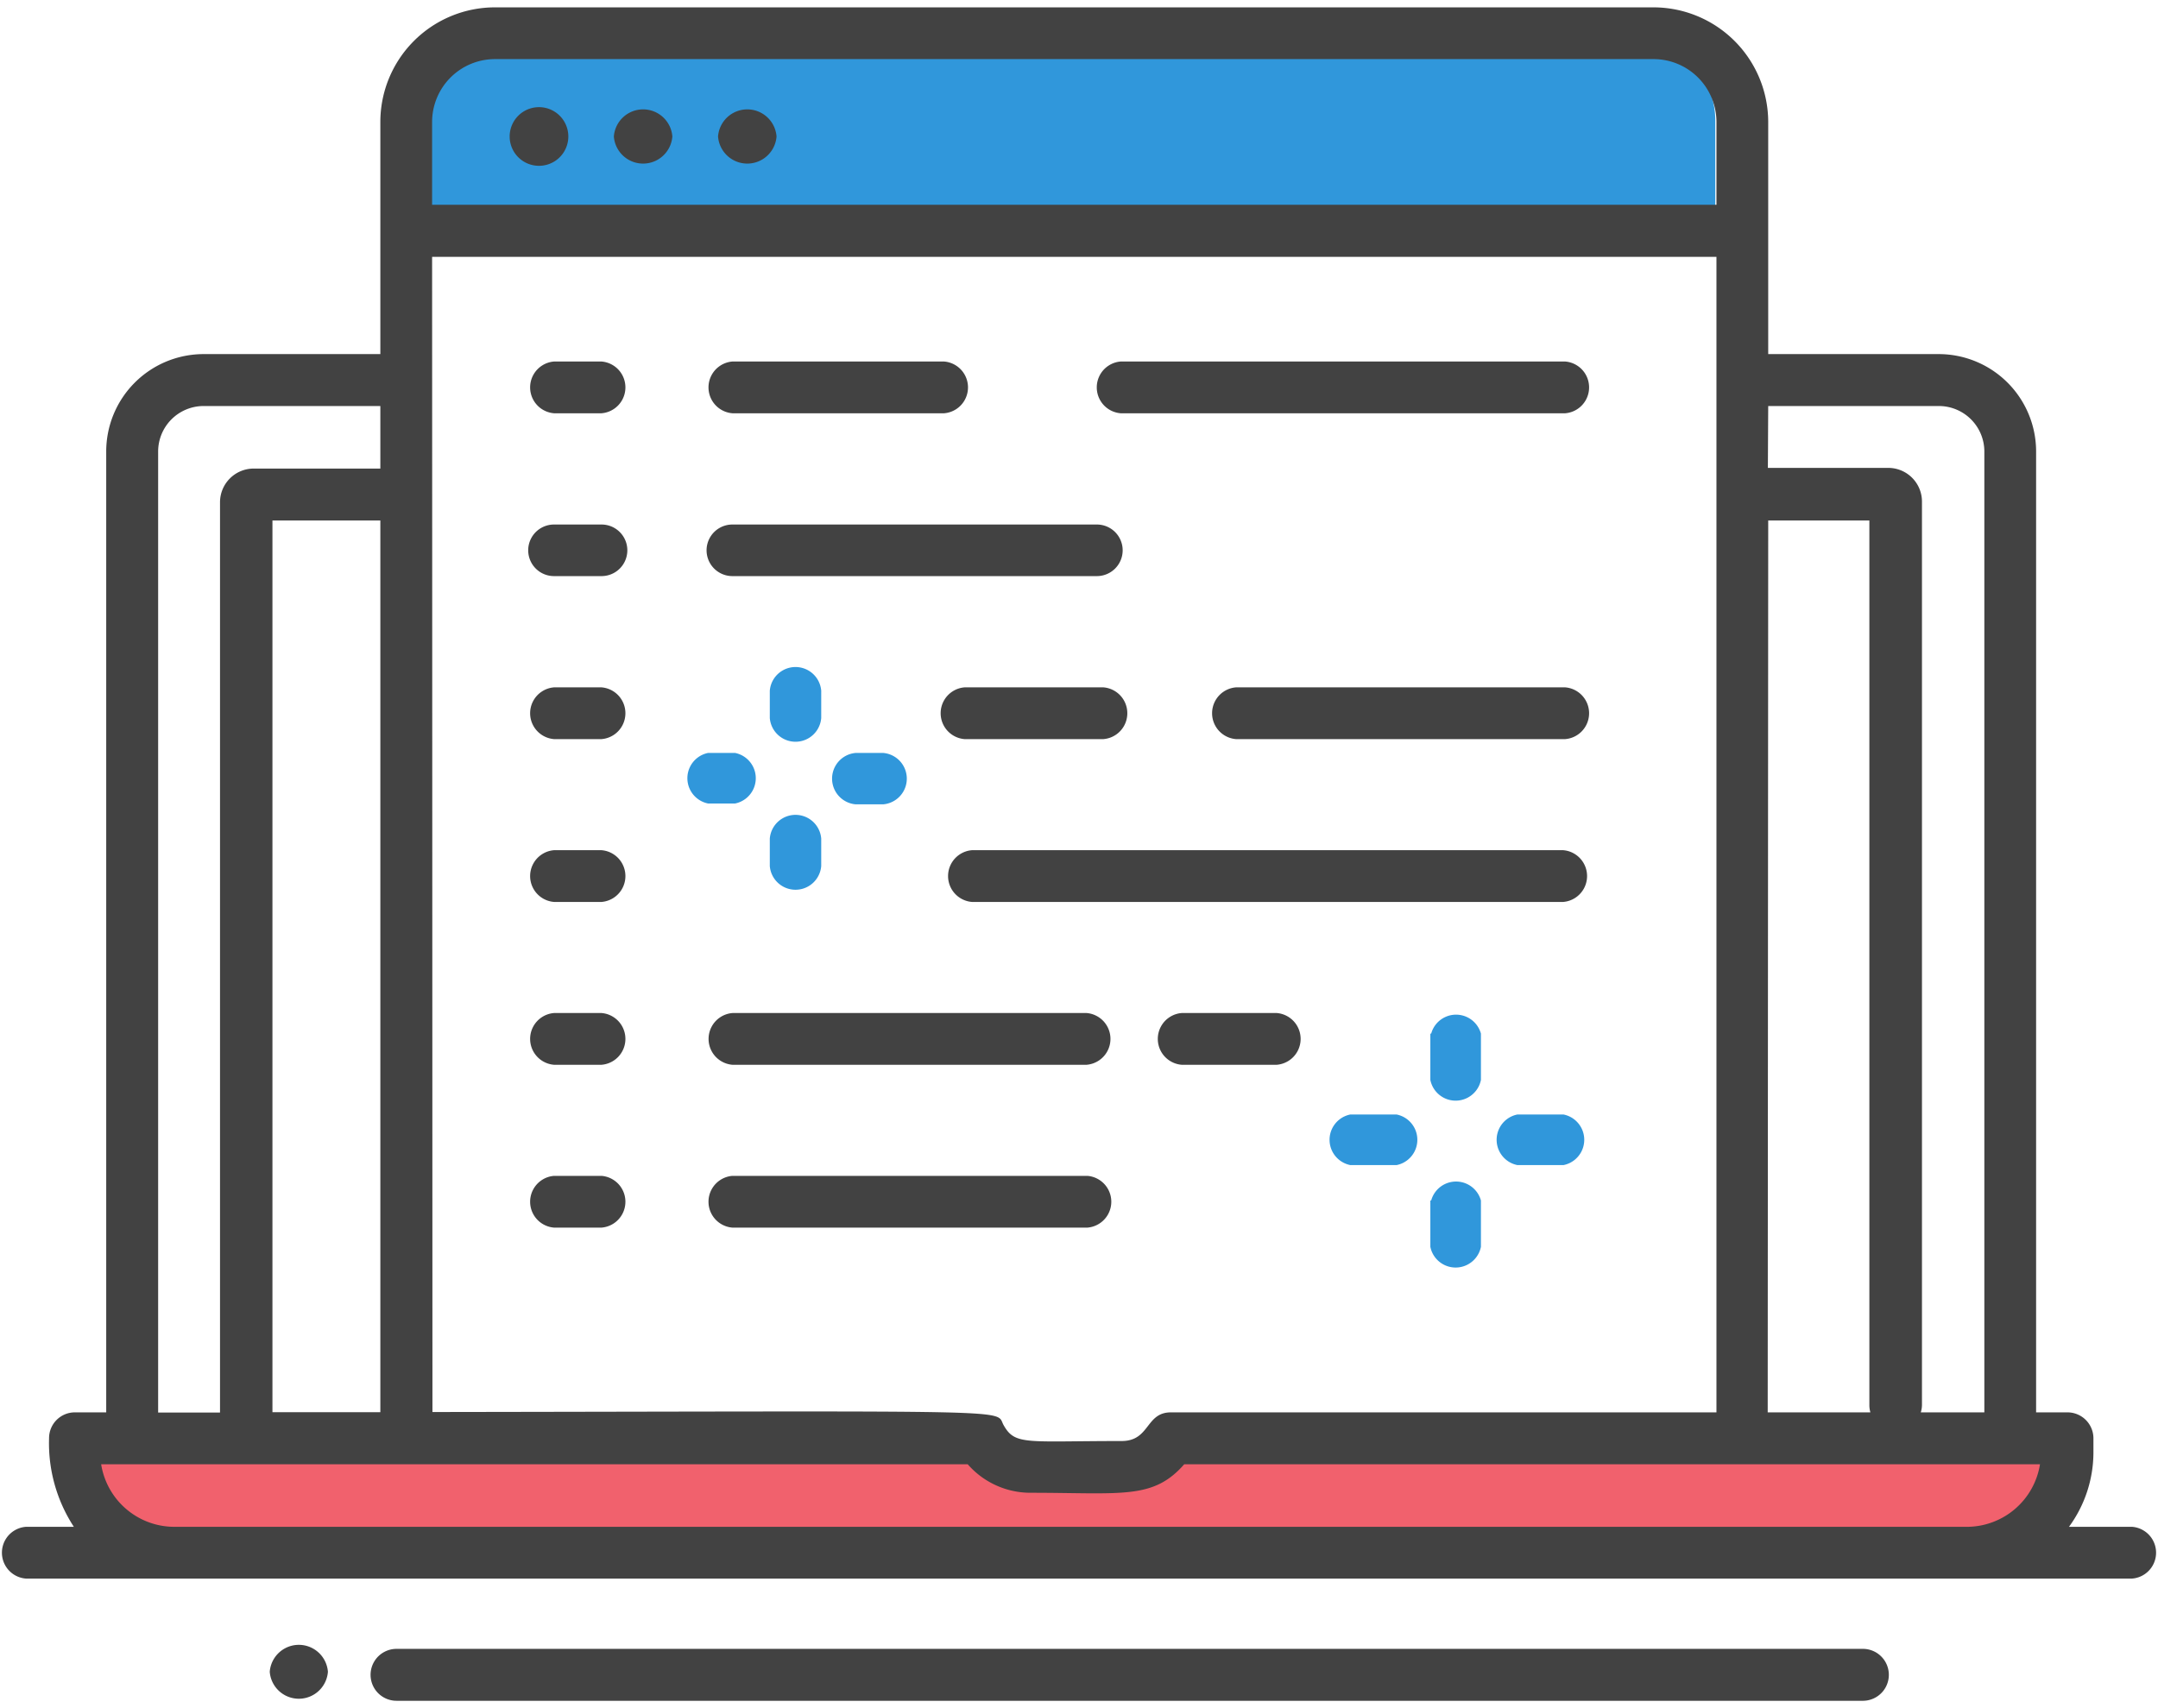 <?xml version="1.0" standalone="no"?>
<svg version="1.1" preserveAspectRatio="xMidYMid meet" viewBox="0 0 128 100.46" class="ng-element" data-id="dd2a25c41c594957b8a55dc9ff839a6d" style="mix-blend-mode: normal; overflow: visible; width: 72px; height: 57px; filter: none;" xmlns="http://www.w3.org/2000/svg"><title>general-programming</title><path d="M101.74,20.43A4.71,4.71,0,0,0,97,15.75H28.37a4.7,4.7,0,0,0-4.72,4.68v6.74h78.09Z" transform="translate(0 -13.77)" style="fill: #3097db" vector-effect="non-scaling-stroke"/><path d="M69.45,98.66c-1.24,2.14-2.92,1.7-8.35,1.7a3.38,3.38,0,0,1-2.92-1.7H4.44v.85a5.94,5.94,0,0,0,5.94,5.94H116.69a5.94,5.94,0,0,0,5.94-5.94v-.85Z" transform="translate(0 -13.77)" style="fill: #f1616d" vector-effect="non-scaling-stroke"/><path d="M45.66,54.31v1.62a1.53,1.53,0,0,0,3.05,0V54.31A1.53,1.53,0,0,0,45.66,54.31Zm0,8.77v1.63a1.53,1.53,0,0,0,3.05,0V63.08A1.53,1.53,0,0,0,45.66,63.08ZM52.38,58H50.76a1.53,1.53,0,0,0,0,3.05h1.62A1.53,1.53,0,0,0,52.38,58ZM43.6,58H42A1.53,1.53,0,0,0,42,61H43.6A1.53,1.53,0,0,0,43.6,58ZM82.84,79.45H80.09a1.53,1.53,0,0,0,0,3h2.75A1.53,1.53,0,0,0,82.84,79.45Zm2-4.8V77.4a1.53,1.53,0,0,0,3,0V74.65A1.53,1.53,0,0,0,84.89,74.65Zm7.85,4.8H90a1.53,1.53,0,0,0,0,3h2.74A1.53,1.53,0,0,0,92.74,79.45Zm-7.85,5.1V87.3a1.53,1.53,0,0,0,3,0V84.55A1.53,1.53,0,0,0,84.89,84.55Z" transform="translate(0 -13.77)" style="fill: #3097db" vector-effect="non-scaling-stroke"/><path d="M36.41,21.43a1.74,1.74,0,0,0,3.47,0A1.74,1.74,0,0,0,36.41,21.43Zm6.18,0a1.74,1.74,0,0,0,3.47,0A1.74,1.74,0,0,0,42.59,21.43Zm-12.36,0a1.74,1.74,0,0,0,3.48,0A1.74,1.74,0,0,0,30.23,21.43ZM92.72,63.77H57.65a1.54,1.54,0,0,0,0,3.07H92.72A1.54,1.54,0,0,0,92.72,63.77Zm-17,9.66H70.09a1.54,1.54,0,0,0,0,3.07h5.64A1.54,1.54,0,0,0,75.73,73.43ZM35.68,34.78H32.86a1.54,1.54,0,0,0,0,3.07h2.82A1.54,1.54,0,0,0,35.68,34.78ZM64.5,83.09H43.44a1.54,1.54,0,0,0,0,3.07H64.5A1.54,1.54,0,0,0,64.5,83.09ZM16,112.51a1.73,1.73,0,0,0,3.45,0A1.73,1.73,0,0,0,16,112.51Zm94.47-1.36H23.52a1.54,1.54,0,0,0,0,3.08h87A1.54,1.54,0,0,0,110.47,111.15Zm16-7.24h-3.75a7.48,7.48,0,0,0,1.45-4.4v-.85a1.54,1.54,0,0,0-1.54-1.54h-1.86v-57A5.78,5.78,0,0,0,115,34.34H104.88V20.57a6.81,6.81,0,0,0-6.8-6.8H29.35a6.8,6.8,0,0,0-6.79,6.8V34.34H12.08A5.78,5.78,0,0,0,6.3,40.12v57H4.44a1.53,1.53,0,0,0-1.53,1.54,9.08,9.08,0,0,0,1.47,5.25H1.53a1.54,1.54,0,0,0,0,3.07H126.47A1.54,1.54,0,0,0,126.47,103.91ZM104.88,37.42H115a2.7,2.7,0,0,1,2.7,2.7v57h-3.77a1.56,1.56,0,0,0,.07-.44V43.09a2,2,0,0,0-2-2h-7.14Zm0,6.79h6V96.68a1.56,1.56,0,0,0,.06.44h-6.09ZM25.63,20.57a3.73,3.73,0,0,1,3.72-3.73H98.08a3.73,3.73,0,0,1,3.73,3.73v4.91H25.63Zm0,8h76.18V97.12H69.45c-1.51,0-1.23,1.7-2.92,1.7-5.66,0-6.32.27-7-.94-.55-.95,1.86-.83-33.88-.78ZM9.38,40.12a2.7,2.7,0,0,1,2.7-2.7H22.56v3.71H15.05a2,2,0,0,0-2,2v54H9.38Zm13.18,4.09v52.9h-6.4V44.21Zm94.13,59.7H10.38A4.4,4.4,0,0,1,6,100.2H57.4a4.94,4.94,0,0,0,3.7,1.69c5.46,0,7.29.42,9.14-1.69H121A4.4,4.4,0,0,1,116.69,103.91Zm-81-40.14H32.86a1.54,1.54,0,0,0,0,3.07h2.82A1.54,1.54,0,0,0,35.68,63.77Zm0,19.32H32.86a1.54,1.54,0,0,0,0,3.07h2.82A1.54,1.54,0,0,0,35.68,83.09Zm7.76-6.59h21a1.54,1.54,0,0,0,0-3.07h-21A1.54,1.54,0,0,0,43.44,76.5Zm22-19.32a1.54,1.54,0,0,0,0-3.07H57.21a1.54,1.54,0,0,0,0,3.07ZM35.68,44.45H32.86a1.53,1.53,0,0,0,0,3.06h2.82A1.53,1.53,0,0,0,35.68,44.45Zm0,9.66H32.86a1.54,1.54,0,0,0,0,3.07h2.82A1.54,1.54,0,0,0,35.68,54.11Zm0,19.32H32.86a1.54,1.54,0,0,0,0,3.07h2.82A1.54,1.54,0,0,0,35.68,73.43Zm7.76-25.92H65.06a1.53,1.53,0,0,0,0-3.06H43.44A1.53,1.53,0,0,0,43.44,47.51Zm23-9.66H92.84a1.54,1.54,0,0,0,0-3.07H66.47A1.54,1.54,0,0,0,66.47,37.85ZM92.84,54.11H73.31a1.54,1.54,0,0,0,0,3.07H92.84A1.54,1.54,0,0,0,92.84,54.11ZM43.44,37.85H56a1.54,1.54,0,0,0,0-3.07H43.44A1.54,1.54,0,0,0,43.44,37.85Z" transform="translate(0 -13.77)" style="fill: #424242" vector-effect="non-scaling-stroke"/></svg>